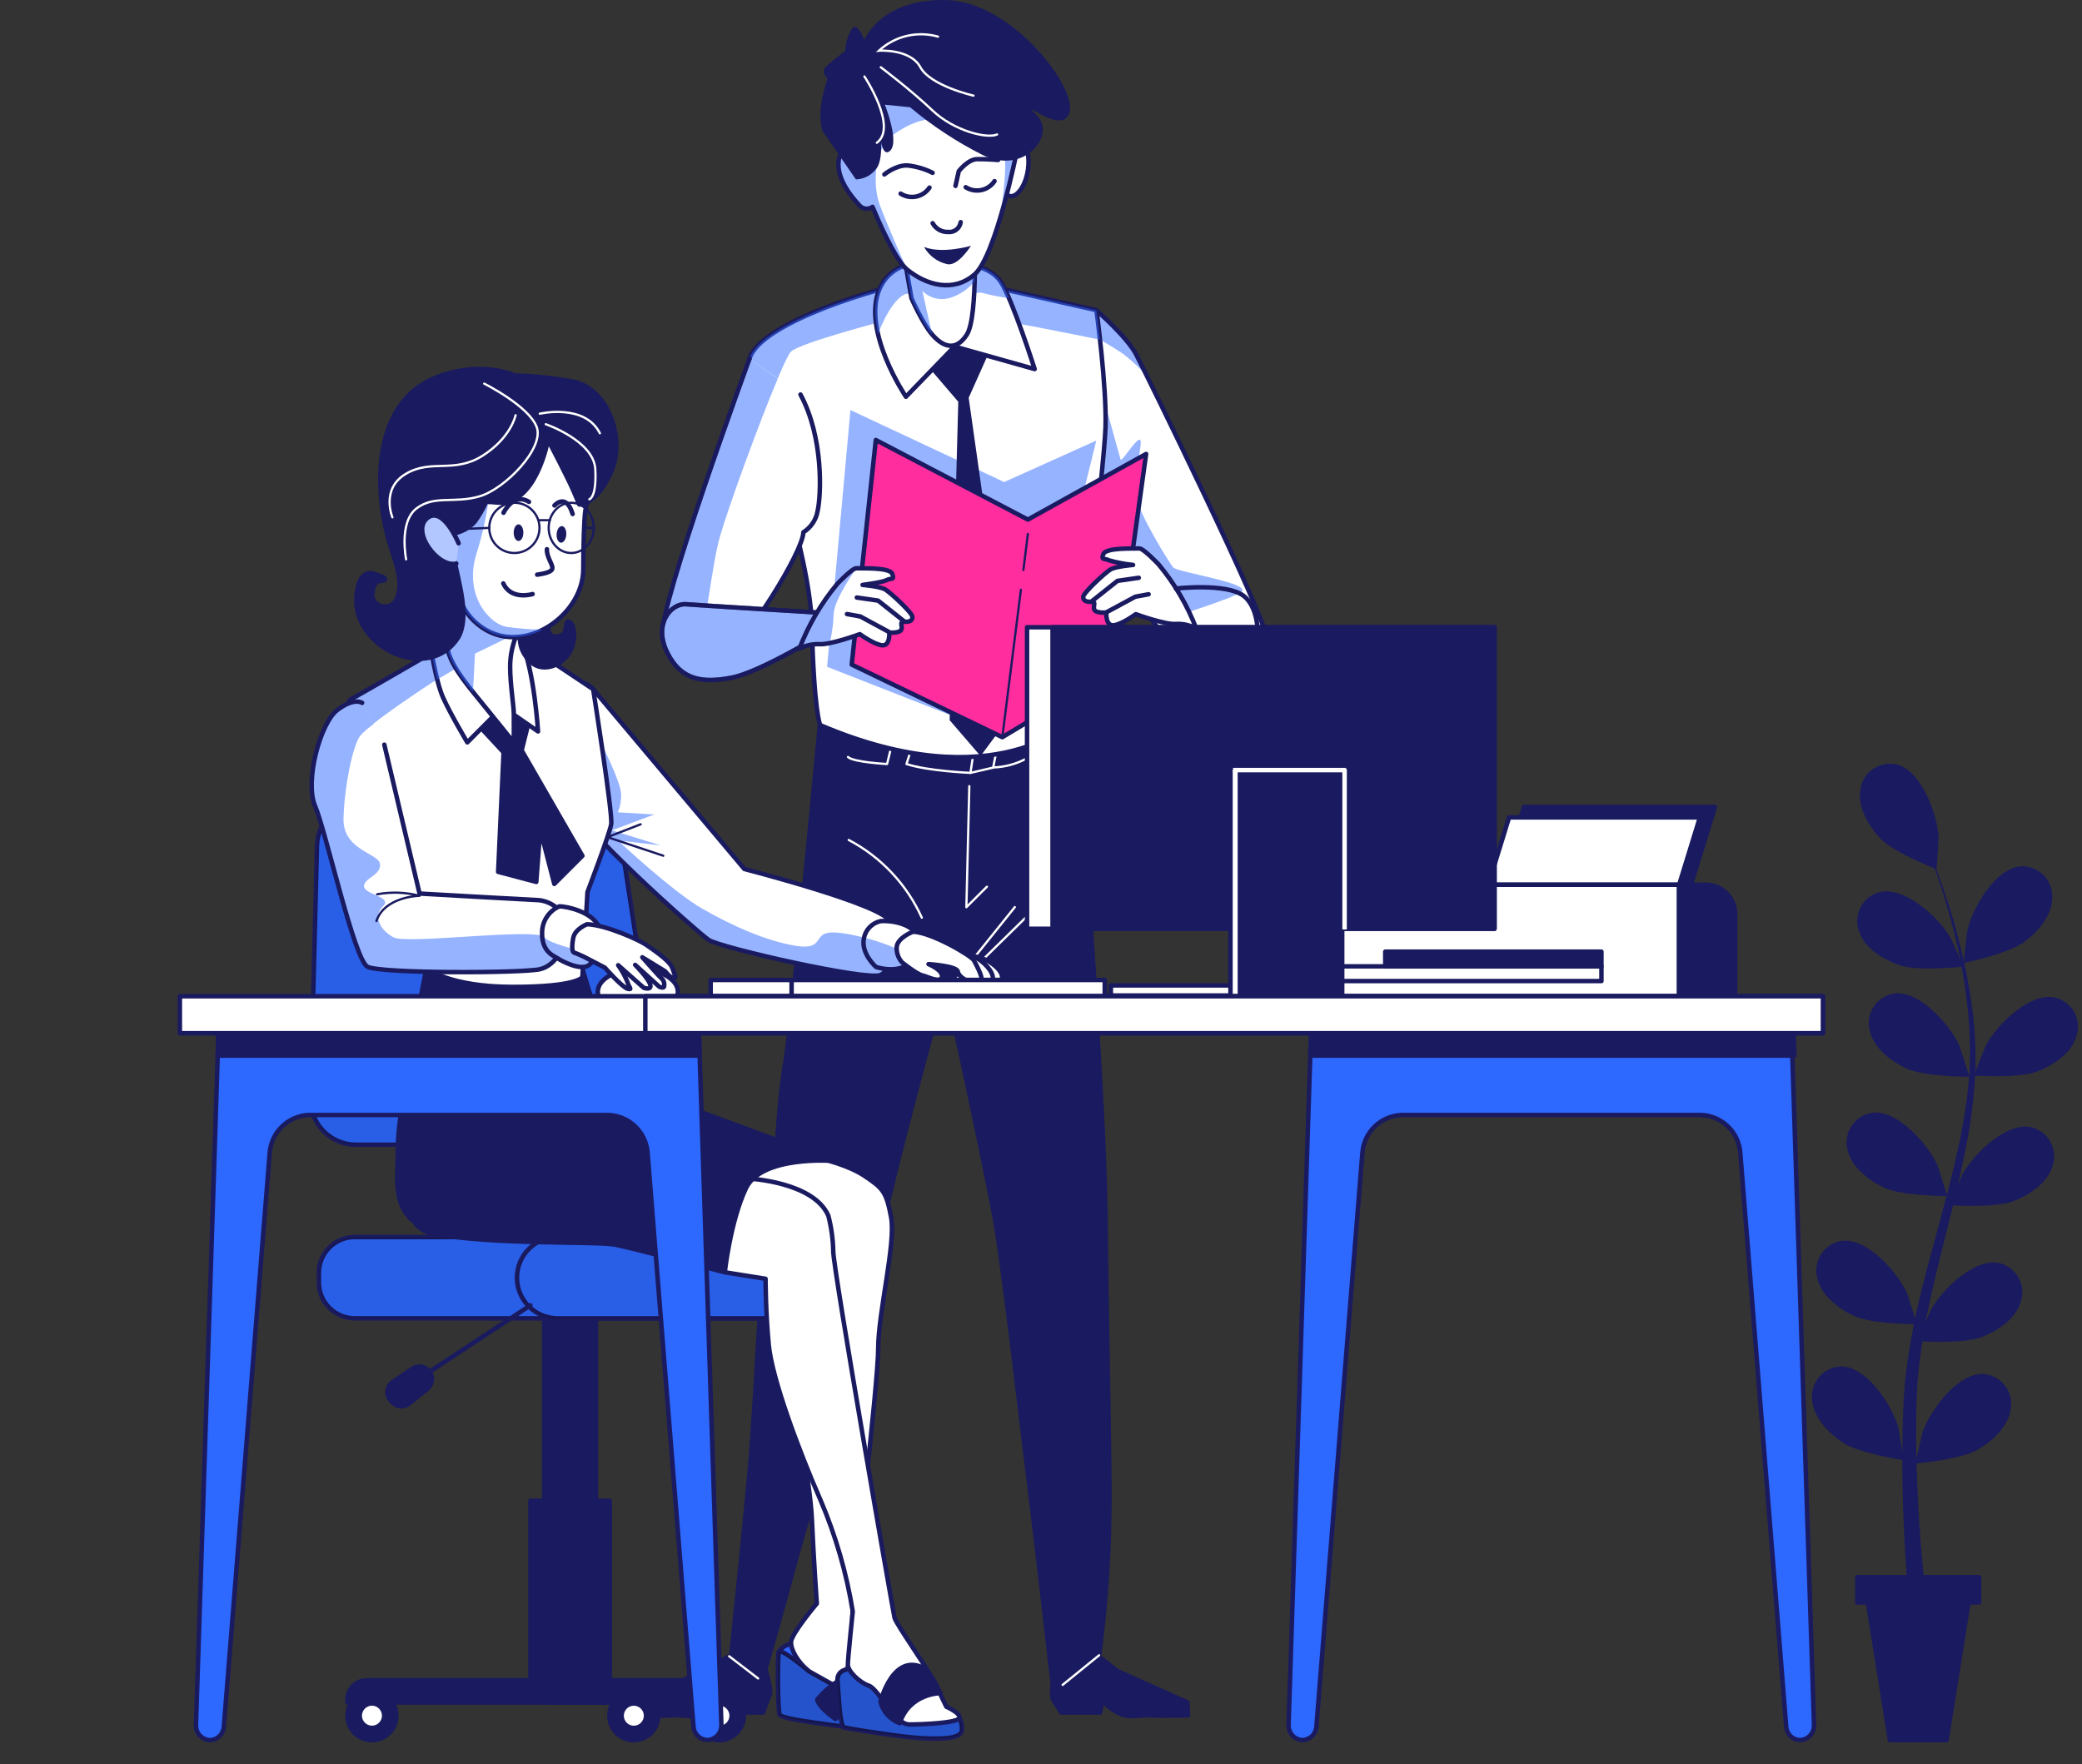 <svg width="465" height="394" viewBox="0 0 465 394" fill="none" xmlns="http://www.w3.org/2000/svg">
<rect x="0" y="0" width="465" height="394" fill="#333333" stroke="none"/>
<path d="M427.848 326.837C427.75 326.837 429.289 320.124 429.431 319.709C431.112 314.939 437.182 306.697 442.847 306.85C443.789 306.9 444.71 307.148 445.549 307.579C446.389 308.009 447.128 308.612 447.718 309.348C448.308 310.083 448.737 310.935 448.975 311.848C449.214 312.761 449.257 313.713 449.102 314.644C448.589 318.607 444.932 321.914 441.646 323.792C437.782 325.997 427.859 326.837 427.848 326.837Z" fill="#1A1A60"/>
<path d="M428.481 299.525C428.383 299.525 430.915 293.106 431.123 292.724C433.513 288.249 440.751 281.022 446.329 282.037C447.252 282.23 448.123 282.615 448.887 283.168C449.651 283.72 450.29 284.427 450.763 285.242C451.236 286.058 451.531 286.964 451.631 287.901C451.73 288.839 451.631 289.786 451.34 290.683C450.248 294.536 446.111 297.233 442.607 298.597C438.426 300.202 428.492 299.525 428.481 299.525Z" fill="#1A1A60"/>
<path d="M435.599 269.167C435.49 269.167 438.023 262.748 438.23 262.366C440.621 257.902 447.869 250.675 453.447 251.679C454.37 251.873 455.242 252.26 456.005 252.813C456.769 253.367 457.408 254.075 457.879 254.892C458.351 255.708 458.645 256.615 458.743 257.553C458.841 258.491 458.74 259.439 458.447 260.336C457.355 264.178 453.218 266.886 449.714 268.25C445.544 269.844 435.599 269.167 435.599 269.167Z" fill="#1A1A60"/>
<path d="M440.915 240.217C440.805 240.217 443.338 233.798 443.545 233.405C445.936 228.941 453.184 221.714 458.763 222.729C459.685 222.922 460.557 223.307 461.321 223.86C462.085 224.412 462.724 225.119 463.197 225.934C463.669 226.75 463.965 227.656 464.064 228.593C464.164 229.531 464.064 230.478 463.773 231.375C462.681 235.228 458.533 237.925 455.04 239.289C450.859 240.883 440.915 240.217 440.915 240.217Z" fill="#1A1A60"/>
<path d="M438.654 215.055C438.545 215.055 439.298 208.222 439.397 207.796C440.488 202.851 445.597 193.965 451.252 193.474C452.192 193.418 453.134 193.56 454.016 193.892C454.897 194.223 455.7 194.737 456.37 195.399C457.04 196.061 457.564 196.857 457.906 197.734C458.249 198.612 458.403 199.552 458.358 200.493C458.358 204.499 455.083 208.2 452.005 210.438C448.424 213.036 438.654 215.055 438.654 215.055Z" fill="#1A1A60"/>
<path d="M425.097 326.095C425.196 326.095 424.104 319.305 424.006 318.89C422.641 314.011 417.129 305.387 411.463 305.168C410.52 305.158 409.585 305.346 408.719 305.721C407.854 306.096 407.077 306.649 406.439 307.344C405.802 308.039 405.318 308.861 405.019 309.756C404.721 310.65 404.614 311.598 404.706 312.537C404.957 316.532 408.396 320.069 411.55 322.154C415.24 324.61 425.086 326.095 425.097 326.095Z" fill="#1A1A60"/>
<path d="M428.088 295.726C428.197 295.726 426.08 289.176 425.905 288.761C423.809 284.144 417.052 276.459 411.419 277.103C410.486 277.236 409.591 277.564 408.793 278.067C407.995 278.569 407.311 279.233 406.787 280.017C406.263 280.8 405.91 281.686 405.751 282.615C405.591 283.544 405.63 284.497 405.863 285.41C406.714 289.318 410.655 292.298 414.083 293.881C418.122 295.748 428.077 295.726 428.088 295.726Z" fill="#1A1A60"/>
<path d="M434.857 267.104C434.955 267.104 432.848 260.554 432.674 260.15C430.589 255.533 423.831 247.848 418.199 248.492C417.266 248.624 416.371 248.951 415.572 249.451C414.774 249.952 414.09 250.615 413.565 251.398C413.039 252.181 412.685 253.065 412.524 253.994C412.363 254.922 412.4 255.874 412.631 256.788C413.494 260.707 417.424 263.676 420.862 265.27C424.89 267.126 434.846 267.104 434.857 267.104Z" fill="#1A1A60"/>
<path d="M439.801 240.468C439.91 240.468 437.793 233.918 437.618 233.503C435.522 228.897 428.776 221.212 423.132 221.856C422.199 221.988 421.305 222.315 420.507 222.816C419.709 223.316 419.025 223.98 418.501 224.763C417.976 225.546 417.623 226.43 417.464 227.359C417.304 228.288 417.343 229.239 417.576 230.152C418.427 234.071 422.368 237.04 425.807 238.623C429.835 240.49 439.801 240.468 439.801 240.468Z" fill="#1A1A60"/>
<path d="M438.447 215.874C438.556 215.874 435.74 209.575 435.511 209.193C432.923 204.827 425.369 197.939 419.835 199.205C418.922 199.439 418.068 199.863 417.33 200.449C416.591 201.035 415.985 201.771 415.55 202.607C415.115 203.444 414.862 204.363 414.807 205.304C414.751 206.245 414.895 207.187 415.228 208.069C416.505 211.857 420.741 214.389 424.332 215.579C428.546 216.987 438.447 215.874 438.447 215.874Z" fill="#1A1A60"/>
<path d="M432.489 194.107C432.576 194.107 432.98 187.263 432.958 186.826C432.663 181.761 429.137 172.155 423.646 170.725C422.728 170.513 421.775 170.496 420.85 170.677C419.925 170.857 419.049 171.23 418.278 171.772C417.506 172.314 416.858 173.012 416.374 173.82C415.89 174.629 415.582 175.531 415.47 176.467C414.859 180.429 417.457 184.621 420.088 187.383C423.177 190.527 432.478 194.096 432.489 194.107Z" fill="#1A1A60"/>
<path d="M426.952 363.516C426.952 363.516 426.592 360.623 426.156 355.601C425.719 350.58 425.217 343.397 424.988 334.762C424.868 330.396 424.824 325.767 424.911 320.811C424.911 318.323 425.042 315.834 425.14 313.17C425.228 311.882 425.326 310.583 425.413 309.262C425.501 307.941 425.719 306.588 425.861 305.234C426.609 299.723 427.654 294.257 428.994 288.86C430.337 283.347 431.865 277.812 433.36 272.289C434.856 266.765 436.33 261.242 437.487 255.751C438.664 250.389 439.455 244.95 439.855 239.475C440.136 234.35 439.961 229.21 439.332 224.116C438.815 219.499 438.023 214.917 436.963 210.394C436.002 206.213 434.878 202.436 433.852 199.107C432.825 195.777 431.767 192.917 430.893 190.57C429.114 185.876 427.902 183.278 427.902 183.278C427.902 183.278 429.168 185.854 431.046 190.505C431.985 192.83 433.066 195.679 434.201 198.987C435.336 202.294 436.515 206.06 437.563 210.241C438.742 214.732 439.657 219.288 440.303 223.886C441.054 229.032 441.347 234.234 441.176 239.431C440.885 244.981 440.202 250.504 439.135 255.958C438.043 261.525 436.733 267.115 435.347 272.682C433.961 278.249 432.509 283.827 431.297 289.285C430.094 294.624 429.183 300.025 428.568 305.463C428.459 306.784 428.262 308.039 428.219 309.371C428.175 310.703 428.088 312.002 428.022 313.29C428.022 315.779 427.946 318.355 427.968 320.79C427.968 325.691 428.131 330.319 428.35 334.588C428.754 343.135 429.441 350.242 429.954 355.197C430.468 360.153 430.904 362.948 430.904 362.948C430.942 363.207 430.929 363.47 430.865 363.724C430.801 363.978 430.688 364.216 430.532 364.426C430.376 364.636 430.18 364.813 429.955 364.947C429.731 365.081 429.482 365.17 429.223 365.208C428.964 365.246 428.701 365.232 428.447 365.168C428.193 365.104 427.955 364.991 427.745 364.835C427.535 364.679 427.358 364.483 427.224 364.259C427.09 364.034 427.001 363.785 426.963 363.527V363.516H426.952Z" fill="#1A1A60"/>
<path d="M414.813 352.239H442.028V357.872H439.659L434.746 388.612H422.106L417.182 357.872H414.813V352.239Z" fill="#1A1A60" stroke="#1A1A60" stroke-linecap="round" stroke-linejoin="round"/>
<path d="M235.496 372.794C235.496 372.794 234.557 378.329 235.245 379.573C235.933 380.818 237.035 382.455 237.035 382.455H245.703L246.172 379.781C247.367 381.107 248.834 382.161 250.473 382.87C252.776 383.689 255.003 382.87 257.7 383.078C259.981 383.252 265.341 383.078 265.341 383.078L265.188 380.185L249.545 373.177L243.945 368.81C243.945 368.81 239.033 373.242 235.496 372.794Z" fill="#1A1A60" stroke="#1A1A60" stroke-linecap="round" stroke-linejoin="round"/>
<path d="M170.937 372.794C170.937 372.794 172.422 377.303 171.876 378.536C171.33 379.77 170.435 382.455 170.435 382.455H161.779L161.014 379.781C159.961 381.114 158.601 382.173 157.052 382.87C154.869 383.689 152.511 382.87 149.847 383.077C147.587 383.252 142.206 383.077 142.206 383.077L142.053 380.185L156.932 373.176L162.837 369.902C162.837 369.902 167.444 373.242 170.937 372.794Z" fill="#1A1A60" stroke="#1A1A60" stroke-linecap="round" stroke-linejoin="round"/>
<path d="M240.168 159.972C240.168 159.972 243.749 206.322 244.993 228.482C246.237 250.642 246.816 260.696 246.958 276.295C247.1 291.895 247.788 322.722 247.788 334.304C247.8 346.128 247.03 357.939 245.484 369.662L235.016 375.24C235.016 375.24 231.632 345.504 230.267 334.85C229.034 325.211 224.525 285.989 222.484 273.861C220.442 261.733 211.142 219.564 211.142 219.564C211.142 219.564 198.73 263.807 195.521 281.481C192.311 299.154 180.238 339.009 177.651 348.703C175.064 358.396 170.937 372.773 170.937 372.773C169.482 373.2 167.954 373.319 166.451 373.122C165.776 373.069 165.125 372.851 164.554 372.488C163.983 372.124 163.51 371.626 163.176 371.037C163.176 371.037 166.222 342.022 167.477 327.918C169.038 310.452 169.529 287.266 171.429 277.562C173.328 267.857 173.263 249.267 175.468 236.79C176.723 229.705 183.109 161.926 183.109 161.926C183.109 161.926 218.521 176.259 240.168 159.972Z" fill="#1A1A60" stroke="#1A1A60" stroke-linecap="round" stroke-linejoin="round"/>
<path d="M245.484 369.662L237.33 376.277" stroke="white" stroke-width="0.5" stroke-linecap="round" stroke-linejoin="round"/>
<path d="M162.849 369.88L169.322 374.847" stroke="white" stroke-width="0.5" stroke-linecap="round" stroke-linejoin="round"/>
<path d="M216.49 175.572L215.835 202.6L220.42 198.026" stroke="white" stroke-width="0.5" stroke-linecap="round" stroke-linejoin="round"/>
<path d="M213.631 218.778L226.654 202.578" stroke="white" stroke-width="0.5" stroke-linecap="round" stroke-linejoin="round"/>
<path d="M230.266 203.757L219.405 214.411" stroke="white" stroke-width="0.5" stroke-linecap="round" stroke-linejoin="round"/>
<path d="M205.88 204.947C202.52 197.508 196.777 191.401 189.56 187.59" stroke="white" stroke-width="0.5" stroke-linecap="round" stroke-linejoin="round"/>
<path d="M222.441 168.258L221.818 171.423L216.753 172.602L217.332 168.661" stroke="white" stroke-width="0.5" stroke-linecap="round" stroke-linejoin="round"/>
<path d="M216.752 172.602C216.752 172.602 207.266 172.209 202.452 170.626L203.467 167.472" stroke="white" stroke-width="0.5" stroke-linecap="round" stroke-linejoin="round"/>
<path d="M199.08 166.686L198.119 170.626C198.119 170.626 190.598 170.233 189.386 169.054" stroke="white" stroke-width="0.5" stroke-linecap="round" stroke-linejoin="round"/>
<path d="M221.818 171.391C224.4 171.314 226.929 170.642 229.208 169.426L232.647 167.45L231.315 164.688" stroke="white" stroke-width="0.5" stroke-linecap="round" stroke-linejoin="round"/>
<path d="M244.841 69.269C244.841 69.269 251.696 75.219 253.748 79.148C255.801 83.078 282.742 138.009 282.633 141.764C282.523 145.519 278.539 152.68 271.509 152.68C264.479 152.68 237.833 109.867 237.833 109.867L244.841 69.269Z" fill="white"/>
<g style="mix-blend-mode:multiply" opacity="0.5">
<path d="M245.68 75.862L246.138 76.114C246.946 76.583 248.758 77.642 250.745 78.963C252.99 80.685 255.036 82.651 256.847 84.825C256.847 84.825 254.38 78.275 250.767 75.142C248.757 73.416 246.888 71.532 245.178 69.509L245.68 75.862Z" fill="#2D68FF"/>
</g>
<path d="M244.841 69.269C244.841 69.269 251.696 75.219 253.748 79.148C255.801 83.078 282.742 138.009 282.633 141.764C282.523 145.519 278.539 152.68 271.509 152.68C264.479 152.68 237.833 109.867 237.833 109.867L244.841 69.269Z" stroke="#1A1A60" stroke-linecap="round" stroke-linejoin="round"/>
<path opacity="0.5" d="M262.012 126.71C261.105 125.619 254.37 114.779 253.682 110.729C252.995 106.679 254.774 101.494 254.774 98.787C254.774 96.079 250.495 103.513 250.266 102.618C250.036 101.723 247.34 92.029 247.34 92.029L239.077 102.717L237.843 109.888C237.843 109.888 248.279 126.645 257.82 139.188C264.61 137.004 274.86 133.675 277.065 132.343C280.482 130.324 262.918 127.846 262.012 126.71Z" fill="#2D68FF"/>
<path d="M211.929 61.846L244.885 69.269C244.885 69.269 247.177 86.157 246.915 95.283C246.653 104.409 239.864 160.845 239.864 160.845C239.864 160.845 222.398 178.661 183.187 161.937C183.187 161.937 181.822 159.306 181.309 139.635C180.818 120.237 166.234 84.213 167.402 80.109C169.803 71.693 198.644 63.604 202.432 63.374C205.627 63.071 208.8 62.56 211.929 61.846Z" fill="white" stroke="#1A1A60" stroke-linecap="round" stroke-linejoin="round"/>
<g style="mix-blend-mode:multiply" opacity="0.5">
<path d="M214.907 160.747L184.724 148.914L189.942 91.582L224.273 107.651L244.85 98.394L230.135 158.226L214.907 160.747Z" fill="#2D68FF"/>
</g>
<g style="mix-blend-mode:multiply" opacity="0.5">
<path d="M223.838 71.747C225.246 71.747 238.269 74.356 245.67 75.863C245.245 71.998 244.873 69.313 244.873 69.313L211.917 61.89C208.788 62.608 205.616 63.122 202.42 63.429C198.632 63.658 169.792 71.747 167.39 80.164C167.008 81.528 168.34 86.375 170.316 92.957C173.198 85.523 175.774 79.4 176.658 78.537C178.645 76.55 198.49 71.398 198.49 71.398L223.838 71.747Z" fill="#2D68FF"/>
</g>
<path d="M220.88 78.701L216.35 88.831L226.284 159.022L219.003 168.847L212.093 160.834L214.025 89.726L204.877 79.05L210.728 67.981L220.88 78.701Z" fill="#1A1A60"/>
<path d="M255.974 101.385L229.568 116.034L195.608 98.263L190.226 148.423L223.859 164.633L249.326 149.307L255.974 101.385Z" fill="#FF2D9E" stroke="#1A1A60" stroke-linecap="round" stroke-linejoin="round"/>
<path d="M228.564 127.3L229.568 119.244" stroke="#1A1A60" stroke-width="0.5" stroke-linecap="round" stroke-linejoin="round"/>
<path d="M223.86 164.634L228.008 131.721" stroke="#1A1A60" stroke-width="0.5" stroke-linecap="round" stroke-linejoin="round"/>
<path d="M214.995 59.03C214.995 59.03 220.945 59.03 223.532 62.959C226.119 66.889 231.086 82.423 231.086 82.423L213.183 77.391L202.333 88.602C202.333 88.602 192.388 73.865 196.438 64.51C200.488 55.154 214.995 59.03 214.995 59.03Z" fill="white" stroke="#1A1A60" stroke-linecap="round" stroke-linejoin="round"/>
<g style="mix-blend-mode:multiply" opacity="0.5">
<path d="M225.344 66.595C224.832 65.34 224.226 64.124 223.532 62.96C220.945 58.975 214.995 59.03 214.995 59.03C214.995 59.03 200.51 55.154 196.438 64.488C195.128 67.512 195.346 71.103 196.1 74.575C196.809 72.719 198.414 68.996 200.466 66.933C203.239 64.16 203.566 66.573 203.566 66.573L219.089 65.339C221.145 65.891 223.234 66.31 225.344 66.595Z" fill="#2D68FF"/>
</g>
<path d="M217.55 49.991C217.55 49.991 218.554 70.645 215.945 74.716C213.336 78.788 210.367 77.227 208.194 74.716C206.022 72.206 203.566 66.595 203.566 66.595L200.913 51.312C200.913 51.312 216.371 54.161 217.55 49.991Z" fill="white" stroke="#1A1A60" stroke-linecap="round" stroke-linejoin="round"/>
<g style="mix-blend-mode:multiply" opacity="0.5">
<path d="M211.95 66.595C214.198 65.951 216.195 64.632 217.67 62.818C217.67 61.65 217.67 60.493 217.67 59.368C215.127 56.454 209.286 50.952 202.78 52.72C202.224 52.873 201.689 53.048 201.198 53.223L203.555 66.595C203.555 66.595 206.022 72.249 208.184 74.717L206.001 64.968C206.762 65.738 207.713 66.293 208.757 66.579C209.802 66.864 210.903 66.87 211.95 66.595Z" fill="#2D68FF"/>
</g>
<path d="M226.654 31.204C226.654 31.204 229.645 30.986 229.71 35.975C229.776 40.964 226.839 45.155 224.82 43.42C222.8 41.684 226.097 28.934 226.654 31.204Z" fill="white" stroke="#1A1A60" stroke-linecap="round" stroke-linejoin="round"/>
<path d="M206.121 5.377C192.509 8.586 188.863 17.385 188.972 25.353C188.972 28.399 190.38 33.672 192.247 39.228L192.006 38.726C192.006 38.726 187.913 31.587 187.312 35.877C186.712 40.167 190.762 44.61 192.105 46.04C192.477 46.383 192.958 46.586 193.464 46.614C193.969 46.642 194.469 46.493 194.877 46.193C197.585 52.742 200.608 58.604 202.584 60.198C206.863 63.658 212.878 65.438 217.66 61.29C222.441 57.141 227.168 33.486 227.168 33.486C228.303 9.558 219.734 2.189 206.121 5.377Z" fill="white"/>
<g style="mix-blend-mode:multiply" opacity="0.5">
<path d="M198.873 30.572C198.873 30.572 203.621 26.609 208.381 26.609C213.14 26.609 223.052 30.976 224.231 34.534C224.952 36.717 224.1 43.758 223.303 49.107C225.596 41.575 227.211 33.519 227.211 33.519C228.303 9.602 219.723 2.211 206.121 5.421C192.52 8.63 188.863 17.428 188.972 25.397C188.972 28.443 190.38 33.715 192.247 39.272L192.006 38.77C192.006 38.77 187.913 31.63 187.312 35.92C186.712 40.211 190.762 44.654 192.105 46.084C192.477 46.427 192.958 46.63 193.464 46.658C193.969 46.685 194.469 46.536 194.877 46.236C197.585 52.786 200.608 58.648 202.584 60.242C202.584 60.242 198.032 49.992 196.449 45.636C194.866 41.28 195.303 33.705 198.873 30.572Z" fill="#2D68FF"/>
</g>
<path d="M206.121 5.377C192.509 8.586 188.863 17.385 188.972 25.353C188.972 28.399 190.38 33.672 192.247 39.228L192.006 38.726C192.006 38.726 187.913 31.587 187.312 35.877C186.712 40.167 190.762 44.61 192.105 46.04C192.477 46.383 192.958 46.586 193.464 46.614C193.969 46.642 194.469 46.493 194.877 46.193C197.585 52.742 200.608 58.604 202.584 60.198C206.863 63.658 212.878 65.438 217.66 61.29C222.441 57.141 227.168 33.486 227.168 33.486C228.303 9.558 219.734 2.189 206.121 5.377Z" stroke="#1A1A60" stroke-linecap="round" stroke-linejoin="round"/>
<path d="M222.123 40.45C221.442 41.475 220.385 42.192 219.18 42.445C217.975 42.698 216.719 42.468 215.683 41.804" stroke="#1A1A60" stroke-linecap="round" stroke-linejoin="round"/>
<path d="M207.593 41.892C206.912 42.917 205.855 43.633 204.65 43.886C203.445 44.139 202.189 43.909 201.153 43.245" stroke="#1A1A60" stroke-linecap="round" stroke-linejoin="round"/>
<path d="M208.292 38.595C206.533 37.712 204.628 37.154 202.67 36.947C200.072 36.837 197.518 38.955 197.518 38.955" stroke="#1A1A60" stroke-linecap="round" stroke-linejoin="round"/>
<path d="M214.559 49.62C214.467 50.283 214.117 50.884 213.586 51.292C213.056 51.701 212.386 51.884 211.721 51.803C211.026 51.824 210.34 51.653 209.737 51.308C209.134 50.963 208.638 50.459 208.304 49.849" stroke="#1A1A60" stroke-linecap="round" stroke-linejoin="round"/>
<path d="M216.851 54.893C216.851 54.893 210.476 56.792 206.383 55.144C206.918 56.105 207.649 56.943 208.529 57.604C209.409 58.264 210.419 58.731 211.492 58.975C213.915 59.62 216.851 54.893 216.851 54.893Z" fill="#1A1A60"/>
<path d="M222.921 35.724C222.921 35.724 220.53 35.516 218.27 35.538C216.196 35.538 214.133 38.234 214.133 38.234L213.402 41.509" stroke="#1A1A60" stroke-linecap="round" stroke-linejoin="round"/>
<path d="M203.25 23.945C208.2 28.091 213.61 31.655 219.373 34.567C228.761 39.261 235.965 30.2 231.566 25.746C227.167 21.293 237.297 30.637 238.891 25.048C240.485 19.459 225.901 0.279 211.251 0.006C196.602 -0.267 193.054 8.914 193.054 8.914C193.054 8.914 191.329 4.187 190.03 6.796C189.275 8.216 188.842 9.785 188.764 11.392C188.764 11.392 185.795 13.575 184.485 14.874C183.175 16.173 184.856 17.548 184.856 17.548C184.856 17.548 182.236 24.098 183.633 29.152L191.154 40.069C192.062 40.039 192.95 39.801 193.751 39.373C194.552 38.946 195.243 38.339 195.772 37.601C197.737 35.025 196.296 26.991 196.296 26.991C196.296 26.991 196.416 35.636 198.719 33.737C201.023 31.838 197.628 23.389 197.628 23.389L203.25 23.945Z" fill="#1A1A60"/>
<path d="M196.711 15.016C196.711 15.016 203.414 20.059 208.261 24.666C213.107 29.272 220.498 31.041 222.692 30.026" stroke="white" stroke-width="0.5" stroke-miterlimit="10" stroke-linecap="round"/>
<path d="M217.419 21.358C217.419 21.358 207.813 19.175 205.553 15.005C203.293 10.835 196.296 11.326 196.296 11.326C198.044 9.714 200.177 8.579 202.49 8.028C204.803 7.478 207.218 7.531 209.505 8.182" stroke="white" stroke-width="0.5" stroke-miterlimit="10" stroke-linecap="round"/>
<path d="M193.065 17.079C193.065 17.079 200.575 28.399 195.837 31.881" stroke="white" stroke-width="0.5" stroke-miterlimit="10" stroke-linecap="round"/>
<path d="M167.399 80.12C167.399 80.12 147.019 135.683 147.957 141.884C148.896 148.084 159.594 145.617 162.967 144.777C166.34 143.936 179.342 123.304 179.429 118.862C180.269 118.336 180.987 117.638 181.537 116.814C182.087 115.989 182.455 115.058 182.616 114.08C183.413 110.5 183.959 97.706 178.785 88.111" fill="white"/>
<g style="mix-blend-mode:multiply" opacity="0.5">
<path d="M167.4 80.12C167.4 80.12 147.02 135.684 147.958 141.884C148.482 145.279 151.932 146.065 155.491 145.956C157.98 138.937 158.951 126.11 160.818 119.757C162.881 112.65 169.605 94.257 173.699 84.585L167.4 80.12Z" fill="#2D68FF"/>
</g>
<path d="M167.399 80.12C167.399 80.12 147.019 135.683 147.957 141.884C148.896 148.084 159.594 145.617 162.967 144.777C166.34 143.936 179.342 123.304 179.429 118.862C180.269 118.336 180.987 117.638 181.537 116.814C182.087 115.989 182.455 115.058 182.616 114.08C183.413 110.5 183.959 97.706 178.785 88.111" stroke="#1A1A60" stroke-linecap="round" stroke-linejoin="round"/>
<path d="M182.804 136.808C182.804 136.808 156.605 135.214 153.243 134.941C149.881 134.668 145.852 139.308 149.018 145.727C152.184 152.145 157.216 152.516 163.395 151.348C169.573 150.18 183.219 141.851 183.219 141.851L182.804 136.808Z" fill="white"/>
<path opacity="0.5" d="M182.803 136.808C182.803 136.808 156.604 135.214 153.242 134.941C149.88 134.668 145.851 139.308 149.017 145.726C152.183 152.145 157.215 152.516 163.394 151.348C169.572 150.18 183.218 141.851 183.218 141.851L182.803 136.808Z" fill="#2D68FF" stroke="#1A1A60" stroke-linecap="round" stroke-linejoin="round"/>
<path d="M182.804 136.808C182.804 136.808 156.605 135.214 153.243 134.941C149.881 134.668 145.852 139.308 149.018 145.727C152.184 152.145 157.216 152.516 163.395 151.348C169.573 150.18 183.219 141.851 183.219 141.851L182.804 136.808Z" stroke="#1A1A60" stroke-linecap="round" stroke-linejoin="round"/>
<path d="M186.984 130.422C186.984 130.422 190.368 126.83 191.263 126.907C192.158 126.983 198.729 126.623 199.286 128.162C199.843 129.701 198.959 129.024 198.053 129.538C197.147 130.051 192.649 130.629 192.649 130.629C192.649 130.629 196.524 130.946 197.692 131.633C198.86 132.321 203.805 136.884 203.784 137.779C203.762 138.674 203.161 138.871 201.961 138.871C200.76 138.871 201.644 139.733 201.317 140.596C200.989 141.458 198.62 141.272 198.62 141.272C198.62 141.272 198.828 144.263 197.037 144.111C195.247 143.958 192.038 141.622 192.038 141.622C192.038 141.622 185.412 144.045 183.032 143.86C181.469 143.789 179.916 144.14 178.534 144.875C180.536 139.625 183.39 134.741 186.984 130.422Z" fill="white"/>
<g style="mix-blend-mode:multiply" opacity="0.5">
<path d="M186.985 130.421C183.401 134.711 180.546 139.561 178.535 144.776C179.917 144.041 181.47 143.691 183.033 143.761C183.815 143.774 184.596 143.69 185.358 143.51C185.832 141.423 186.114 139.296 186.199 137.157C186.199 133.98 191.264 126.906 191.264 126.906C190.358 126.83 186.985 130.421 186.985 130.421Z" fill="#2D68FF"/>
</g>
<path d="M186.984 130.422C186.984 130.422 190.368 126.83 191.263 126.907C192.158 126.983 198.729 126.623 199.286 128.162C199.843 129.701 198.959 129.024 198.053 129.538C197.147 130.051 192.649 130.629 192.649 130.629C192.649 130.629 196.524 130.946 197.692 131.633C198.86 132.321 203.805 136.884 203.784 137.779C203.762 138.674 203.161 138.871 201.961 138.871C200.76 138.871 201.644 139.733 201.317 140.596C200.989 141.458 198.62 141.272 198.62 141.272C198.62 141.272 198.828 144.263 197.037 144.111C195.247 143.958 192.038 141.622 192.038 141.622C192.038 141.622 185.412 144.045 183.032 143.86C181.469 143.789 179.916 144.14 178.534 144.875C180.536 139.625 183.39 134.741 186.984 130.422Z" stroke="#1A1A60" stroke-linecap="round" stroke-linejoin="round"/>
<path d="M201.96 138.772L196.12 134.133L191.361 133.445" stroke="#1A1A60" stroke-linecap="round" stroke-linejoin="round"/>
<path d="M198.61 141.175L192.136 137.67L189.167 137.135" stroke="#1A1A60" stroke-linecap="round" stroke-linejoin="round"/>
<path d="M258.726 126.001C258.726 126.001 255.342 122.42 254.447 122.486C253.552 122.551 246.98 122.213 246.424 123.741C245.867 125.269 246.751 124.603 247.657 125.127C249.423 125.638 251.231 125.985 253.061 126.165C253.061 126.165 249.185 126.481 248.017 127.18C246.849 127.878 241.904 132.43 241.926 133.315C241.948 134.199 242.548 134.406 243.749 134.406C244.95 134.406 244.066 135.269 244.393 136.131C244.721 136.993 247.089 136.797 247.089 136.797C247.089 136.797 246.882 139.788 248.672 139.646C250.463 139.504 253.672 137.157 253.672 137.157C253.672 137.157 260.298 139.581 262.678 139.34C264.242 139.268 265.797 139.622 267.175 140.367C265.166 135.147 262.312 130.293 258.726 126.001Z" fill="white" stroke="#1A1A60" stroke-linecap="round" stroke-linejoin="round"/>
<path d="M243.748 134.352L249.578 129.723L254.337 129.036" stroke="#1A1A60" stroke-linecap="round" stroke-linejoin="round"/>
<path d="M247.089 136.753L253.562 133.26L256.532 132.714" stroke="#1A1A60" stroke-linecap="round" stroke-linejoin="round"/>
<path d="M262.622 131.437C262.622 131.437 273.855 130.149 277.708 133.042C281.562 135.935 280.918 143.303 280.918 143.303" stroke="#1A1A60" stroke-linecap="round" stroke-linejoin="round"/>
<path d="M173.885 368.974C173.885 368.974 175.085 366.583 178.917 367.063C182.748 367.544 185.15 372.096 182.508 373.526C179.867 374.956 173.885 368.974 173.885 368.974Z" fill="#2D68FF" stroke="#1A1A60" stroke-linecap="round" stroke-linejoin="round"/>
<path d="M179.55 257.803C179.55 257.803 188.567 259.615 192.901 262.497C197.234 265.379 197.944 266.099 199.025 271.874C200.105 277.649 196.143 293.15 196.143 301.086C196.143 309.022 190.368 357.348 190.368 361.332C190.368 365.317 194.341 373.591 193.981 376.473C193.828 378.545 194.073 380.628 194.702 382.608C194.702 382.608 197.223 384.409 193.981 384.791C190.739 385.173 190.368 385.512 187.486 384.071C184.604 382.63 183.12 375.414 180.631 373.253C178.142 371.091 176.668 368.57 176.668 366.758C176.668 364.946 182.432 358.112 182.432 358.112C182.432 358.112 181.711 348.014 181.34 339.358C180.969 330.701 176.974 311.587 176.974 303.334C176.974 295.082 182.432 275.564 182.432 275.564C182.432 275.564 168.426 277.277 162.968 273.675C157.51 270.073 163.689 254.201 179.55 257.803Z" fill="white" stroke="#1A1A60" stroke-linecap="round" stroke-linejoin="round"/>
<path d="M180.631 373.209C180.631 373.209 174.081 367.587 173.884 369.017C173.688 370.447 173.644 381.724 174.124 382.914C174.605 384.104 187.541 385.315 194.254 386.516C200.967 387.717 198.326 383.394 196.885 382.433C195.444 381.473 180.631 373.209 180.631 373.209Z" fill="#2D68FF" stroke="#1A1A60" stroke-linecap="round" stroke-linejoin="round"/>
<path opacity="0.2" d="M180.631 373.209C180.631 373.209 174.081 367.587 173.884 369.017C173.688 370.447 173.644 381.724 174.124 382.914C174.605 384.104 187.541 385.315 194.254 386.516C200.967 387.717 198.326 383.394 196.885 382.433C195.444 381.473 180.631 373.209 180.631 373.209Z" fill="black"/>
<path d="M182.508 379.562C183.819 377.991 185.353 376.619 187.06 375.491C189.088 374.05 191.364 372.996 193.773 372.379L196.884 378.361C194.739 378.868 192.654 379.6 190.662 380.545C189.151 381.46 187.78 382.589 186.59 383.896C186.59 383.896 182.988 381.484 182.508 379.562Z" fill="#1A1A60" stroke="#1A1A60" stroke-linecap="round" stroke-linejoin="round"/>
<path d="M188.982 372.86C188.679 372.898 188.387 372.997 188.124 373.152C187.861 373.307 187.633 373.514 187.453 373.76C187.273 374.007 187.145 374.287 187.078 374.585C187.01 374.882 187.004 375.191 187.06 375.49C187.301 377.892 187.541 385.555 188.501 385.795C189.462 386.035 201.437 387.979 205.749 388.186C210.061 388.393 214.853 388.426 214.853 386.276C214.853 384.125 214.133 383.165 213.183 383.165C212.233 383.165 210.061 382.444 207.19 380.774C204.319 379.104 197.365 372.63 195.182 372.39C192.999 372.15 190.182 370.698 188.982 372.86Z" fill="#2D68FF" stroke="#1A1A60" stroke-linecap="round" stroke-linejoin="round"/>
<path opacity="0.2" d="M188.982 372.86C188.679 372.898 188.387 372.997 188.124 373.152C187.861 373.307 187.633 373.514 187.453 373.76C187.273 374.007 187.145 374.287 187.078 374.585C187.01 374.882 187.004 375.191 187.06 375.49C187.301 377.892 187.541 385.555 188.501 385.795C189.462 386.035 201.437 387.979 205.749 388.186C210.061 388.393 214.853 388.426 214.853 386.276C214.853 384.125 214.133 383.165 213.183 383.165C212.233 383.165 210.061 382.444 207.19 380.774C204.319 379.104 197.365 372.63 195.182 372.39C192.999 372.15 190.182 370.698 188.982 372.86Z" fill="black"/>
<path d="M88.53 383.165C88.53 382.085 88.21 381.03 87.61 380.133C87.011 379.235 86.158 378.535 85.161 378.122C84.163 377.709 83.066 377.601 82.007 377.812C80.948 378.022 79.976 378.542 79.213 379.305C78.449 380.069 77.93 381.041 77.719 382.1C77.508 383.159 77.616 384.256 78.029 385.254C78.443 386.251 79.142 387.103 80.04 387.703C80.937 388.303 81.993 388.623 83.072 388.623C84.52 388.623 85.908 388.048 86.932 387.024C87.955 386.001 88.53 384.612 88.53 383.165Z" fill="#1A1A60" stroke="#1A1A60" stroke-linecap="round" stroke-linejoin="round"/>
<path d="M83.073 385.883C84.58 385.883 85.802 384.661 85.802 383.154C85.802 381.646 84.58 380.425 83.073 380.425C81.566 380.425 80.344 381.646 80.344 383.154C80.344 384.661 81.566 385.883 83.073 385.883Z" fill="white" stroke="#1A1A60" stroke-linecap="round" stroke-linejoin="round"/>
<path d="M147.019 383.165C147.019 382.085 146.699 381.03 146.099 380.133C145.499 379.235 144.647 378.535 143.649 378.122C142.652 377.709 141.555 377.601 140.496 377.812C139.437 378.022 138.465 378.542 137.701 379.305C136.938 380.069 136.418 381.041 136.207 382.1C135.997 383.159 136.105 384.256 136.518 385.254C136.931 386.251 137.631 387.103 138.528 387.703C139.426 388.303 140.481 388.623 141.561 388.623C143.008 388.623 144.397 388.048 145.42 387.024C146.444 386.001 147.019 384.612 147.019 383.165Z" fill="#1A1A60" stroke="#1A1A60" stroke-linecap="round" stroke-linejoin="round"/>
<path d="M144.29 383.165C144.29 382.625 144.13 382.097 143.83 381.649C143.53 381.2 143.104 380.85 142.605 380.644C142.107 380.437 141.558 380.383 141.029 380.488C140.499 380.594 140.013 380.853 139.631 381.235C139.25 381.617 138.99 382.103 138.884 382.632C138.779 383.162 138.833 383.711 139.04 384.209C139.246 384.708 139.596 385.134 140.045 385.434C140.494 385.734 141.021 385.894 141.561 385.894C142.285 385.894 142.979 385.606 143.491 385.095C144.003 384.583 144.29 383.889 144.29 383.165Z" fill="white" stroke="#1A1A60" stroke-linecap="round" stroke-linejoin="round"/>
<path d="M166.135 383.165C166.135 382.085 165.815 381.03 165.215 380.133C164.615 379.235 163.763 378.535 162.766 378.122C161.768 377.709 160.671 377.601 159.612 377.812C158.553 378.022 157.581 378.542 156.817 379.305C156.054 380.069 155.534 381.041 155.324 382.1C155.113 383.159 155.221 384.256 155.634 385.254C156.047 386.251 156.747 387.103 157.644 387.703C158.542 388.303 159.597 388.623 160.677 388.623C162.124 388.623 163.513 388.048 164.536 387.024C165.56 386.001 166.135 384.612 166.135 383.165Z" fill="#1A1A60" stroke="#1A1A60" stroke-linecap="round" stroke-linejoin="round"/>
<path d="M163.405 383.165C163.407 382.622 163.248 382.091 162.948 381.638C162.647 381.186 162.219 380.833 161.718 380.624C161.217 380.416 160.665 380.361 160.133 380.466C159.6 380.571 159.111 380.832 158.727 381.216C158.343 381.6 158.082 382.089 157.977 382.622C157.872 383.154 157.927 383.706 158.135 384.207C158.344 384.708 158.697 385.136 159.149 385.436C159.602 385.737 160.133 385.896 160.676 385.894C161.399 385.894 162.094 385.606 162.605 385.094C163.117 384.583 163.405 383.888 163.405 383.165Z" fill="white" stroke="#1A1A60" stroke-linecap="round" stroke-linejoin="round"/>
<path d="M133.091 289.46H121.542V376.91H133.091V289.46Z" fill="#1A1A60" stroke="#1A1A60" stroke-linecap="round" stroke-linejoin="round"/>
<path d="M136.18 335.155H118.474V376.91H136.18V335.155Z" fill="#1A1A60" stroke="#1A1A60" stroke-linecap="round" stroke-linejoin="round"/>
<path d="M81.948 375.261H163.524C164.682 375.261 165.793 375.722 166.612 376.54C167.431 377.359 167.891 378.47 167.891 379.628V380.207H77.581V379.628C77.581 378.47 78.041 377.359 78.86 376.54C79.679 375.722 80.79 375.261 81.948 375.261Z" fill="#1A1A60" stroke="#1A1A60" stroke-linecap="round" stroke-linejoin="round"/>
<path d="M115.527 255.641H100.681V279.57H115.527V255.641Z" fill="#1A1A60" stroke="#1A1A60" stroke-linecap="round" stroke-linejoin="round"/>
<path d="M175.413 276.262H79.219C74.8 276.262 71.218 279.845 71.218 284.264V286.414C71.218 290.833 74.8 294.416 79.219 294.416H175.413C179.832 294.416 183.415 290.833 183.415 286.414V284.264C183.415 279.845 179.832 276.262 175.413 276.262Z" fill="#2D68FF" stroke="#1A1A60" stroke-linecap="round" stroke-linejoin="round"/>
<path opacity="0.1" d="M175.413 276.262H79.219C74.8 276.262 71.218 279.845 71.218 284.264V286.414C71.218 290.833 74.8 294.416 79.219 294.416H175.413C179.832 294.416 183.415 290.833 183.415 286.414V284.264C183.415 279.845 179.832 276.262 175.413 276.262Z" fill="black"/>
<path d="M183.414 285.333C183.414 282.928 182.459 280.62 180.758 278.919C179.056 277.218 176.749 276.262 174.343 276.262H124.849C123.631 276.22 122.416 276.423 121.278 276.86C120.14 277.298 119.101 277.959 118.224 278.806C117.347 279.653 116.65 280.668 116.174 281.791C115.697 282.913 115.452 284.12 115.452 285.339C115.452 286.558 115.697 287.765 116.174 288.887C116.65 290.009 117.347 291.024 118.224 291.871C119.101 292.718 120.14 293.38 121.278 293.817C122.416 294.254 123.631 294.458 124.849 294.416H174.343C176.75 294.413 179.057 293.455 180.758 291.752C182.459 290.049 183.414 287.74 183.414 285.333Z" fill="#2D68FF" stroke="#1A1A60" stroke-miterlimit="10"/>
<path opacity="0.1" d="M183.414 285.617C183.414 284.426 183.18 283.246 182.724 282.146C182.268 281.045 181.6 280.045 180.758 279.203C179.915 278.361 178.915 277.692 177.815 277.237C176.714 276.781 175.534 276.546 174.343 276.546H124.849C123.631 276.504 122.416 276.707 121.278 277.144C120.14 277.581 119.101 278.243 118.224 279.09C117.347 279.937 116.65 280.952 116.174 282.075C115.697 283.197 115.452 284.404 115.452 285.623C115.452 286.842 115.697 288.049 116.174 289.171C116.65 290.293 117.347 291.308 118.224 292.155C119.101 293.002 120.14 293.664 121.278 294.101C122.416 294.538 123.631 294.742 124.849 294.7H174.343C175.535 294.7 176.716 294.465 177.817 294.008C178.918 293.552 179.919 292.882 180.761 292.039C181.604 291.195 182.272 290.194 182.727 289.092C183.182 287.99 183.416 286.81 183.414 285.617Z" fill="black"/>
<path d="M137.348 255.653H79.492C78.139 255.653 76.8 255.383 75.554 254.857C74.307 254.332 73.179 253.562 72.235 252.594C71.29 251.625 70.55 250.477 70.056 249.218C69.563 247.958 69.327 246.613 69.362 245.261L70.792 188.856C70.855 186.213 71.95 183.698 73.843 181.852C75.737 180.006 78.277 178.974 80.922 178.977H128.659C131.081 178.973 133.424 179.838 135.263 181.414C137.102 182.99 138.314 185.174 138.68 187.568L147.358 244.016C147.575 245.457 147.478 246.928 147.075 248.328C146.671 249.728 145.97 251.024 145.02 252.129C144.07 253.233 142.893 254.12 141.569 254.728C140.245 255.336 138.805 255.652 137.348 255.653Z" fill="#2D68FF" stroke="#1A1A60" stroke-linecap="round" stroke-linejoin="round"/>
<path opacity="0.1" d="M137.348 255.653H79.492C78.139 255.653 76.8 255.383 75.554 254.857C74.307 254.332 73.179 253.562 72.235 252.594C71.29 251.625 70.55 250.477 70.056 249.218C69.563 247.958 69.327 246.613 69.362 245.261L70.792 188.856C70.855 186.213 71.95 183.698 73.843 181.852C75.737 180.006 78.277 178.974 80.922 178.977H128.659C131.081 178.973 133.424 179.838 135.263 181.414C137.102 182.99 138.314 185.174 138.68 187.568L147.358 244.016C147.575 245.457 147.478 246.928 147.075 248.328C146.671 249.728 145.97 251.024 145.02 252.129C144.07 253.233 142.893 254.12 141.569 254.728C140.245 255.336 138.805 255.652 137.348 255.653Z" fill="black"/>
<path d="M118.451 291.523L93.082 308.225" stroke="#1A1A60" stroke-linecap="round" stroke-linejoin="round"/>
<path d="M92.122 305.66L87.755 308.596C87.413 308.829 87.127 309.135 86.918 309.492C86.708 309.848 86.579 310.247 86.542 310.659C86.504 311.071 86.558 311.487 86.7 311.875C86.842 312.264 87.068 312.617 87.362 312.908L87.733 313.257C88.224 313.74 88.876 314.023 89.563 314.054C90.251 314.084 90.925 313.859 91.456 313.421L95.451 310.146C95.748 309.901 95.99 309.597 96.164 309.253C96.338 308.909 96.438 308.534 96.46 308.149C96.481 307.765 96.423 307.38 96.289 307.02C96.155 306.659 95.948 306.329 95.68 306.052C95.228 305.579 94.624 305.28 93.973 305.208C93.322 305.136 92.666 305.296 92.122 305.66Z" fill="#1A1A60" stroke="#1A1A60" stroke-linecap="round" stroke-linejoin="round"/>
<path d="M122.413 375.261H147.444C148.602 375.261 149.713 375.722 150.532 376.54C151.35 377.359 151.81 378.47 151.81 379.628V380.207H122.413V375.261Z" fill="#1A1A60" stroke="#1A1A60" stroke-linecap="round" stroke-linejoin="round"/>
<path d="M142.456 226.582C147.394 226.582 151.396 224.305 151.396 221.495C151.396 218.686 147.394 216.408 142.456 216.408C137.518 216.408 133.516 218.686 133.516 221.495C133.516 224.305 137.518 226.582 142.456 226.582Z" fill="white" stroke="#1A1A60" stroke-linecap="round" stroke-linejoin="round"/>
<path d="M167.335 263.217C167.335 263.217 181.755 263.938 185.008 271.514C185.678 274.108 186.044 276.771 186.1 279.45C186.1 283.412 199.439 359.869 199.799 361.321C200.16 362.773 208.096 373.94 209.177 376.462C210.257 378.984 211.36 381.156 211.36 381.156C211.36 381.156 214.635 382.597 214.253 383.678C213.87 384.758 206.316 385.119 203.074 385.119C199.832 385.119 196.219 377.193 194.058 376.462C191.896 375.731 189.364 373.187 189.364 371.779C189.364 370.371 190.455 359.88 190.455 359.88C189.072 351.323 186.653 342.965 183.251 334.991C178.426 323.999 172.422 307.941 171.701 300.376C170.981 292.811 170.981 285.585 170.981 285.585L161.877 284.133C161.877 284.133 160.785 265.379 167.335 263.217Z" fill="white" stroke="#1A1A60" stroke-linecap="round" stroke-linejoin="round"/>
<path d="M196.645 380.043C196.645 380.043 199.526 368.308 206.949 372.86L210.061 378.122C210.061 378.122 203.118 378.122 200.956 384.835C199.901 384.45 198.956 383.811 198.204 382.976C197.452 382.14 196.917 381.133 196.645 380.043Z" fill="#1A1A60" stroke="#1A1A60" stroke-linecap="round" stroke-linejoin="round"/>
<path d="M137.49 241.32L137.14 241.374C133.865 228.035 129.444 214.4 129.444 214.4C129.444 214.4 107.754 220.131 95.244 216.245C95.244 216.245 88.88 247.586 88.88 255.773C88.88 262.323 87.526 268.981 92.482 272.824C92.961 273.53 93.577 274.132 94.294 274.595C95.01 275.058 95.812 275.373 96.652 275.52C110.177 278.064 133.483 277.18 137.369 277.955C141.256 278.73 161.876 284.133 161.876 284.133C161.876 284.133 163.11 272.758 166.603 265.379C170.096 258 186.045 259.255 186.045 259.255L137.49 241.32Z" fill="#1A1A60" stroke="#1A1A60" stroke-linecap="round" stroke-linejoin="round"/>
<path d="M132.478 153.924C132.478 153.924 129.487 150.169 126.256 154.306C123.025 158.444 125.59 172.809 127.184 178.551C128.778 184.293 155.697 208.112 158.23 209.881C160.762 211.649 193.762 219.105 196.644 217.74C199.526 216.376 200.355 209.466 198.718 205.733C197.08 201.999 166.242 194.074 166.242 194.074L132.478 153.924Z" fill="white"/>
<g style="mix-blend-mode:multiply" opacity="0.5">
<path d="M158.231 209.903C160.763 211.66 193.763 219.127 196.645 217.762C198.304 216.976 199.276 214.335 199.494 211.529C194.396 209.477 188.349 208.09 185.543 208.254C181.471 208.483 184.201 212.282 177.673 211.213C171.145 210.143 163.7 206.846 156.932 202.982C150.164 199.117 138.014 187.699 138.014 187.699L147.544 188.791L136.682 185.439L146.125 181.892L138.014 181.411C138.534 180.126 138.775 178.746 138.724 177.361C138.724 174.556 133.375 164.142 133.375 164.142L127.698 179.741C131.661 186.858 155.84 208.232 158.231 209.903Z" fill="#2D68FF"/>
</g>
<path d="M132.478 153.924C132.478 153.924 129.487 150.169 126.256 154.306C123.025 158.444 125.59 172.809 127.184 178.551C128.778 184.293 155.697 208.112 158.23 209.881C160.762 211.649 193.762 219.105 196.644 217.74C199.526 216.376 200.355 209.466 198.718 205.733C197.08 201.999 166.242 194.074 166.242 194.074L132.478 153.924Z" stroke="#1A1A60" stroke-linecap="round" stroke-linejoin="round"/>
<path d="M143.079 184.086L135.667 186.957L148.133 191.105" stroke="#1A1A60" stroke-width="0.5" stroke-linecap="round" stroke-linejoin="round"/>
<path d="M196.72 205.7C195.768 205.895 194.896 206.374 194.22 207.073C193.544 207.773 193.095 208.66 192.933 209.619C192.289 213.036 195.651 215.95 195.651 215.95C195.651 215.95 202.735 218.385 204.853 212.676C206.971 206.966 200.148 205.482 196.72 205.7Z" fill="white"/>
<g style="mix-blend-mode:multiply" opacity="0.5">
<path d="M195.652 215.951C195.652 215.951 201.699 218.014 204.286 213.855C200.733 211.877 196.934 210.375 192.988 209.39C192.965 209.465 192.947 209.542 192.934 209.619C192.289 213.036 195.652 215.951 195.652 215.951Z" fill="#2D68FF"/>
</g>
<path d="M196.72 205.7C195.768 205.895 194.896 206.374 194.22 207.073C193.544 207.773 193.095 208.66 192.933 209.619C192.289 213.036 195.651 215.95 195.651 215.95C195.651 215.95 202.735 218.385 204.853 212.676C206.971 206.966 200.148 205.482 196.72 205.7Z" stroke="#1A1A60" stroke-linecap="round" stroke-linejoin="round"/>
<path d="M217.648 213.592C219.626 213.91 221.449 214.86 222.844 216.3C224.907 218.625 223.226 219.575 221.905 219.236C220.584 218.898 216.239 212.479 217.648 213.592Z" fill="white" stroke="#1A1A60" stroke-linecap="round" stroke-linejoin="round"/>
<path d="M216.271 213.167C218.188 213.755 219.862 214.95 221.041 216.572C222.766 219.149 220.965 219.847 219.709 219.345C218.454 218.843 215.026 211.868 216.271 213.167Z" fill="white" stroke="#1A1A60" stroke-linecap="round" stroke-linejoin="round"/>
<path d="M203.914 208.08C203.914 208.08 200.64 209.28 200.279 211.354C200.22 212.002 200.296 212.655 200.503 213.271C200.71 213.888 201.042 214.454 201.48 214.935C201.48 214.935 204.755 217.555 205.999 217.828C207.244 218.101 210.038 219.694 210.366 218.177C210.693 216.66 207.375 215.317 207.375 215.317C207.375 215.317 213.717 215.699 213.925 216.976C214.132 218.254 216.424 219.574 218.455 219.607C220.485 219.64 218.029 215.535 217.538 214.509C217.047 213.483 207.975 208.156 203.914 208.08Z" fill="white" stroke="#1A1A60" stroke-linecap="round" stroke-linejoin="round"/>
<path d="M99.96 143.74C99.96 143.74 80.005 155.344 78.444 156.108C76.883 156.872 75.333 168.88 75.333 170.015C75.333 171.15 95.288 216.245 95.288 216.245C95.288 216.245 100.2 220.404 114.577 220.404C128.953 220.404 130.067 218.221 130.067 218.221L131.213 199.194C131.213 199.194 136.125 186.335 136.507 184.064C136.889 181.794 132.479 153.925 132.479 153.925L112.066 140.312C112.066 140.312 103.748 135.422 99.96 143.74Z" fill="white"/>
<g style="mix-blend-mode:multiply" opacity="0.5">
<path d="M80.475 164.36C82.036 161.86 96.401 152.494 96.401 152.494L101.707 149.372L108.507 139.056C105.778 138.554 102.132 138.969 99.96 143.739C99.96 143.739 79.962 155.343 78.444 156.097C76.927 156.85 75.333 168.868 75.333 170.004C75.333 170.255 76.272 172.569 77.735 176.051C78.302 170.888 79.383 166.107 80.475 164.36Z" fill="#2D68FF"/>
</g>
<path d="M99.96 143.74C99.96 143.74 80.005 155.344 78.444 156.108C76.883 156.872 75.333 168.88 75.333 170.015C75.333 171.15 95.288 216.245 95.288 216.245C95.288 216.245 100.2 220.404 114.577 220.404C128.953 220.404 130.067 218.221 130.067 218.221L131.213 199.194C131.213 199.194 136.125 186.335 136.507 184.064C136.889 181.794 132.479 153.925 132.479 153.925L112.066 140.312C112.066 140.312 103.748 135.422 99.96 143.74Z" stroke="#1A1A60" stroke-linecap="round" stroke-linejoin="round"/>
<path d="M106.651 161.74L112.469 168.017L111.258 194.707L119.772 196.956L120.667 185.298L123.8 197.404L130.077 191.127L116.508 167.57L118.299 160.398L110.679 151.883L105.756 163.542" fill="#1A1A60"/>
<path d="M106.651 161.74L112.469 168.017L111.258 194.707L119.772 196.956L120.667 185.298L123.8 197.404L130.077 191.127L116.508 167.57L118.299 160.398L110.679 151.883L105.756 163.542" stroke="#1A1A60" stroke-linecap="round" stroke-linejoin="round"/>
<path d="M96.062 143.805C96.062 143.805 97.307 152.113 98.966 155.813C100.625 159.514 104.37 165.791 104.37 165.791L112.262 157.887L120.165 163.345C120.165 163.345 119.336 149.635 116.421 143.401C113.506 137.168 99.381 130.924 96.062 143.805Z" fill="white" stroke="#1A1A60" stroke-linecap="round" stroke-linejoin="round"/>
<g style="mix-blend-mode:multiply" opacity="0.5">
<path d="M101.706 149.372L109.598 137.365C108.158 136.734 106.616 136.364 105.046 136.273C103.693 136.546 102.164 136.884 100.549 137.244C98.573 138.336 96.936 140.388 96.062 143.794C96.062 143.794 96.684 147.986 97.645 151.752L101.706 149.372Z" fill="#2D68FF"/>
</g>
<path d="M115.591 141.305C114.523 143.659 113.957 146.209 113.932 148.794C113.932 152.942 114.761 157.527 114.761 159.601V165.834C114.761 165.834 109.773 159.601 106.029 155.027C102.284 150.453 99.381 146.294 99.795 142.561C100.21 138.827 103.954 124.265 103.954 124.265C105.932 124.247 107.876 124.783 109.565 125.811C111.255 126.839 112.624 128.319 113.517 130.083C116.836 136.317 115.591 141.305 115.591 141.305Z" fill="white" stroke="#1A1A60" stroke-linecap="round" stroke-linejoin="round"/>
<g style="mix-blend-mode:multiply" opacity="0.5">
<path d="M102.645 134.079L101.401 134.679C100.637 137.954 99.96 141.087 99.796 142.561C99.392 146.163 102.088 150.202 105.636 154.568L106.084 145.977L115.592 141.338L107.95 133.795L102.645 134.079Z" fill="#2D68FF"/>
</g>
<path d="M123.67 136.841C123.67 136.841 120.919 141.938 123.888 142.146C126.858 142.353 126.213 139.81 126.639 138.969C127.065 138.129 128.975 140.061 127.916 144.056C126.858 148.052 121.552 150.846 118.365 147.659C115.177 144.471 116.04 141.109 117.098 138.543C118.157 135.978 122.426 134.723 123.67 136.841Z" fill="#1A1A60" stroke="#1A1A60" stroke-linecap="round" stroke-linejoin="round"/>
<path d="M117.709 91.778C116.782 91.647 115.81 91.549 114.806 91.495C111.149 91.309 107.164 91.549 104.315 93.831C98.399 98.568 99.392 108.087 99.818 114.713C100.298 122.235 100.2 133.205 105.844 138.653C115.373 147.844 130.274 138.009 130.274 127.114C130.274 122.508 130.449 115.488 130.754 113.917C131.152 111.975 131.426 110.009 131.573 108.033C132.228 98.001 126.541 93.034 117.709 91.778Z" fill="white" stroke="#1A1A60" stroke-linecap="round" stroke-linejoin="round"/>
<g style="mix-blend-mode:multiply" opacity="0.5">
<path d="M121.225 140.617C118.558 140.58 115.897 140.376 113.256 140.006C109.206 139.384 103.584 132.823 106.389 123.774C109.195 114.724 109.206 110.03 109.206 110.03L99.654 104.059C99.435 107.609 99.493 111.172 99.829 114.713C100.309 122.234 100.211 133.205 105.855 138.652C110.483 143.128 116.378 143.084 121.225 140.617Z" fill="#2D68FF"/>
</g>
<path d="M115.81 120.816C116.407 120.816 116.891 119.985 116.891 118.96C116.891 117.935 116.407 117.104 115.81 117.104C115.213 117.104 114.729 117.935 114.729 118.96C114.729 119.985 115.213 120.816 115.81 120.816Z" fill="#1A1A60"/>
<path d="M126.476 119.418C126.41 120.444 125.864 121.241 125.275 121.198C124.685 121.154 124.249 120.303 124.314 119.276C124.38 118.25 124.915 117.453 125.515 117.497C126.115 117.541 126.541 118.392 126.476 119.418Z" fill="#1A1A60"/>
<path d="M112.458 114.517C112.458 114.517 114.641 109.91 118.145 112.082L112.458 114.517Z" fill="white"/>
<path d="M112.458 114.517C112.458 114.517 114.641 109.91 118.145 112.082" stroke="#1A1A60" stroke-linecap="round" stroke-linejoin="round"/>
<path d="M123.832 112.89C123.832 112.89 126.419 109.921 127.893 114.79L123.832 112.89Z" fill="white"/>
<path d="M123.832 112.89C123.832 112.89 126.419 109.921 127.893 114.79" stroke="#1A1A60" stroke-linecap="round" stroke-linejoin="round"/>
<path d="M122.152 122.649C122.152 122.835 122.152 123.021 122.152 123.184C122.425 125.084 123.779 126.459 123.244 127.245C122.709 128.031 119.969 128.337 119.969 128.337" fill="white"/>
<path d="M122.152 122.649C122.152 122.835 122.152 123.021 122.152 123.184C122.425 125.084 123.779 126.459 123.244 127.245C122.709 128.031 119.969 128.337 119.969 128.337" stroke="#1A1A60" stroke-linecap="round" stroke-linejoin="round"/>
<path d="M118.954 132.67C118.954 132.67 114.183 134.144 112.404 130.291L118.954 132.67Z" fill="white"/>
<path d="M118.954 132.67C118.954 132.67 114.183 134.144 112.404 130.291" stroke="#1A1A60" stroke-linecap="round" stroke-linejoin="round"/>
<path d="M114.882 123.501C117.981 123.501 120.493 120.989 120.493 117.89C120.493 114.791 117.981 112.279 114.882 112.279C111.784 112.279 109.271 114.791 109.271 117.89C109.271 120.989 111.784 123.501 114.882 123.501Z" stroke="#1A1A60" stroke-width="0.5" stroke-linecap="round" stroke-linejoin="round"/>
<path d="M127.577 123.501C130.357 123.501 132.61 120.989 132.61 117.89C132.61 114.791 130.357 112.279 127.577 112.279C124.798 112.279 122.545 114.791 122.545 117.89C122.545 120.989 124.798 123.501 127.577 123.501Z" stroke="#1A1A60" stroke-width="0.5" stroke-linecap="round" stroke-linejoin="round"/>
<path d="M109.271 117.89L101.259 118.228" stroke="#1A1A60" stroke-width="0.5" stroke-linecap="round" stroke-linejoin="round"/>
<path d="M132.61 117.89H130.558" stroke="#1A1A60" stroke-width="0.5" stroke-linecap="round" stroke-linejoin="round"/>
<path d="M120.481 116.176H122.807" stroke="#1A1A60" stroke-width="0.5" stroke-linecap="round" stroke-linejoin="round"/>
<path d="M127.611 85.152C123.422 84.421 119.187 83.983 114.937 83.842C114.937 83.842 107.503 80.338 97.471 84.279C83.116 89.89 83.433 109.059 86.992 121.274C88.083 124.964 90.648 130.564 88.29 134.264C86.806 136.6 82.559 135.356 83.204 132.147C83.848 128.937 84.896 130.029 85.747 129.603C86.599 129.177 85.321 128.752 83.411 128.119C81.501 127.485 79.831 129.21 79.59 133.413C78.957 144.875 95.845 152.462 102.285 142.441C104.905 138.074 102.58 130.487 101.445 124.975C101.084 123.066 100.84 121.138 100.713 119.2C102.751 119.005 104.641 118.05 106.008 116.526C107.019 115.139 107.883 113.65 108.584 112.083C109.348 112.083 110.145 112.137 111.018 112.225C119.751 113.098 122.393 98.23 122.393 98.23C122.393 98.23 126.759 106.537 128.069 109.605L129.379 112.661C129.379 112.661 132.883 113.098 136.376 105.664C139.87 98.23 135.918 86.495 127.611 85.152Z" fill="#1A1A60" stroke="#1A1A60" stroke-linecap="round" stroke-linejoin="round"/>
<path d="M121.889 94.737C121.889 94.737 132.631 98.426 132.958 104.801C133.286 111.176 131.616 111.504 131.616 111.504" stroke="white" stroke-width="0.5" stroke-miterlimit="10" stroke-linecap="round"/>
<path d="M120.559 92.39C120.559 92.39 130.612 90.043 133.975 96.756" stroke="white" stroke-width="0.5" stroke-miterlimit="10" stroke-linecap="round"/>
<path d="M108.148 85.676C108.148 85.676 118.201 90.709 119.882 95.413C121.564 100.118 112.841 109.157 107.132 110.838C101.423 112.519 97.079 110.5 93.05 113.524C89.022 116.547 90.703 124.92 90.703 124.92" stroke="white" stroke-width="0.5" stroke-miterlimit="10" stroke-linecap="round"/>
<path d="M87.646 115.532C87.646 115.532 84.961 109.157 90.67 105.805C96.379 102.454 101.401 105.805 107.776 101.777C114.151 97.749 115.155 92.728 115.155 92.728" stroke="white" stroke-width="0.5" stroke-miterlimit="10" stroke-linecap="round"/>
<path d="M102.415 121.318C102.415 121.318 98.889 112.748 95.353 115.772C91.816 118.796 97.874 126.863 101.902 125.859" fill="white"/>
<path d="M102.415 121.318C102.415 121.318 98.889 112.748 95.353 115.772C91.816 118.796 97.874 126.863 101.902 125.859" stroke="#1A1A60" stroke-linecap="round" stroke-linejoin="round"/>
<g opacity="0.37">
<path d="M102.415 121.318C102.415 121.318 98.889 112.748 95.353 115.772C91.816 118.796 97.874 126.863 101.902 125.859" fill="#2D68FF"/>
<path d="M102.415 121.318C102.415 121.318 98.889 112.748 95.353 115.772C91.816 118.796 97.874 126.863 101.902 125.859" stroke="#1A1A60" stroke-linecap="round" stroke-linejoin="round"/>
</g>
<path d="M80.879 156.97C80.879 156.97 79.165 155.682 75.355 158.553C71.545 161.424 67.997 174.48 70.377 180.014C72.757 185.549 79.11 214.324 82.068 215.896C85.027 217.468 116.836 217.337 120.592 216.452C124.347 215.568 126.967 210.656 126.334 206.41C125.7 202.163 121.509 201.061 120.275 201.028C119.042 200.995 93.705 199.554 93.705 199.554L85.834 166.303" fill="white"/>
<g style="mix-blend-mode:multiply" opacity="0.5">
<path d="M121.596 209.324C119.784 207.086 90.943 210.983 87.865 209.324C84.787 207.665 83.302 204.51 85.551 202.381C87.799 200.253 81.25 199.772 81.304 197.895C81.359 196.017 85.114 195.504 84.874 192.993C84.634 190.483 76.523 189.959 76.719 182.776C76.916 175.593 78.717 166.904 80.344 164.448C81.244 163.412 82.28 162.501 83.422 161.74L80.879 156.959C80.879 156.959 79.165 155.671 75.355 158.542C71.545 161.413 67.997 174.48 70.377 180.014C72.757 185.549 79.11 214.324 82.068 215.896C85.027 217.468 116.836 217.337 120.592 216.452C121.805 216.064 122.909 215.391 123.809 214.489C124.709 213.586 125.38 212.482 125.766 211.267C123.746 210.689 122.131 209.979 121.596 209.324Z" fill="#2D68FF"/>
</g>
<path d="M80.879 156.97C80.879 156.97 79.165 155.682 75.355 158.553C71.545 161.424 67.997 174.48 70.377 180.014C72.757 185.549 79.11 214.324 82.068 215.896C85.027 217.468 116.836 217.337 120.592 216.452C124.347 215.568 126.967 210.656 126.334 206.41C125.7 202.163 121.509 201.061 120.275 201.028C119.042 200.995 93.705 199.554 93.705 199.554L85.834 166.303" stroke="#1A1A60" stroke-linecap="round" stroke-linejoin="round"/>
<path d="M84.066 205.689C85.944 200.165 93.695 200.056 93.695 200.056C90.603 199.247 87.371 199.131 84.23 199.718" stroke="#1A1A60" stroke-width="0.5" stroke-linecap="round" stroke-linejoin="round"/>
<path d="M124.958 202.403C123.811 202.894 122.832 203.709 122.142 204.749C121.451 205.788 121.079 207.006 121.072 208.254C120.941 212.73 123.91 213.559 124.641 214.073C125.373 214.586 129.783 216.954 131.562 215.503C133.341 214.051 135.437 210.143 133.745 206.868C132.053 203.593 126.693 202.447 124.958 202.403Z" fill="white"/>
<g style="mix-blend-mode:multiply" opacity="0.5">
<path d="M131.562 215.503C132.015 215.118 132.418 214.678 132.762 214.193L129.051 212.217C125.645 211.278 122.403 210.318 121.595 209.324C121.454 209.176 121.278 209.067 121.082 209.008C121.289 212.828 123.942 213.593 124.641 214.073C125.339 214.553 129.782 216.955 131.562 215.503Z" fill="#2D68FF"/>
</g>
<path d="M124.958 202.403C123.811 202.894 122.832 203.709 122.142 204.749C121.451 205.788 121.079 207.006 121.072 208.254C120.941 212.73 123.91 213.559 124.641 214.073C125.373 214.586 129.783 216.954 131.562 215.503C133.341 214.051 135.437 210.143 133.745 206.868C132.053 203.593 126.693 202.447 124.958 202.403Z" stroke="#1A1A60" stroke-linecap="round" stroke-linejoin="round"/>
<path d="M131.104 206.409C131.104 206.409 128.397 207.446 128.025 209.488C127.654 211.529 127.785 212.631 128.255 212.762C128.724 212.893 130.285 213.603 130.285 213.603L135.099 216.103C135.099 216.103 138.92 220.469 140.175 220.819C141.431 221.168 140.35 220.349 140.175 219.399C139.629 218.039 138.921 216.749 138.068 215.557L143.767 220.6C143.767 220.6 145.644 221.277 145.208 219.847C144.771 218.417 141.856 215.481 141.856 215.481L147.238 220.36C147.238 220.36 148.33 220.862 148.33 220.229C148.391 219.912 148.369 219.584 148.265 219.278C148.162 218.972 147.981 218.698 147.74 218.483C147.129 217.991 143.461 213.789 143.461 213.789L148.57 216.921C148.57 216.921 149.661 218.373 150.425 218.395C151.19 218.417 150.753 217.926 150.174 216.212C149.596 214.498 145.71 211.987 144.323 211.005C142.937 210.022 135.361 206.529 131.104 206.409Z" fill="white" stroke="#1A1A60" stroke-linecap="round" stroke-linejoin="round"/>
<path d="M375.344 205.1H332.705L340.379 180.211H383.018L375.344 205.1Z" fill="#1A1A60" stroke="#1A1A60" stroke-linecap="round" stroke-linejoin="round"/>
<path d="M371.992 207.447H329.364L337.038 182.547H379.666L371.992 207.447Z" fill="white" stroke="#1A1A60" stroke-linecap="round" stroke-linejoin="round"/>
<path d="M310.73 197.589H380.987C382.724 197.589 384.39 198.279 385.619 199.508C386.847 200.736 387.537 202.402 387.537 204.139V222.456H310.73V197.589Z" fill="#1A1A60" stroke="#1A1A60" stroke-linecap="round" stroke-linejoin="round"/>
<path d="M374.96 197.589H298.121V222.489H374.96V197.589Z" fill="white" stroke="#1A1A60" stroke-linecap="round" stroke-linejoin="round"/>
<path d="M357.67 215.809H296.288V219.094H357.67V215.809Z" fill="white" stroke="#1A1A60" stroke-linecap="round" stroke-linejoin="round"/>
<path d="M357.67 212.523H309.388V215.809H357.67V212.523Z" fill="#1A1A60" stroke="#1A1A60" stroke-linecap="round" stroke-linejoin="round"/>
<path d="M296.54 220.066H248.104V222.325H296.54V220.066Z" fill="white" stroke="#1A1A60" stroke-linecap="round" stroke-linejoin="round"/>
<path d="M333.785 140.083H229.383V207.414H333.785V140.083Z" fill="white" stroke="#1A1A60" stroke-linecap="round" stroke-linejoin="round"/>
<path d="M333.785 140.083H235.081V207.414H333.785V140.083Z" fill="#1A1A60" stroke="#1A1A60" stroke-linecap="round" stroke-linejoin="round"/>
<path d="M297.663 171.369H274.816V223.352H297.663V171.369Z" fill="white" stroke="#1A1A60" stroke-linecap="round" stroke-linejoin="round"/>
<path d="M299.771 171.369H276.923V223.352H299.771V171.369Z" fill="#1A1A60" stroke="#1A1A60" stroke-linecap="round" stroke-linejoin="round"/>
<path d="M275.406 171.98H300.306V207.578" stroke="white" stroke-linejoin="round"/>
<path d="M228.663 218.854H158.723V222.511H228.663V218.854Z" fill="white" stroke="#1A1A60" stroke-linecap="round" stroke-linejoin="round"/>
<path d="M246.74 218.854H176.8V222.511H246.74V218.854Z" fill="white" stroke="#1A1A60" stroke-linecap="round" stroke-linejoin="round"/>
<path d="M156.026 228.537H48.861L43.774 385.141C43.746 385.575 43.805 386.01 43.947 386.42C44.089 386.831 44.311 387.21 44.6 387.534C44.89 387.858 45.241 388.121 45.633 388.308C46.026 388.495 46.451 388.602 46.886 388.623C47.688 388.6 48.453 388.276 49.029 387.716C49.605 387.157 49.95 386.401 49.997 385.599L60.225 257.629C60.355 255.346 61.334 253.195 62.971 251.599C64.608 250.003 66.782 249.077 69.067 249.005H135.82C138.104 249.078 140.277 250.004 141.912 251.6C143.547 253.196 144.524 255.347 144.651 257.629L154.891 385.577C154.936 386.378 155.28 387.132 155.854 387.691C156.427 388.251 157.19 388.575 157.991 388.601C158.425 388.582 158.851 388.476 159.244 388.29C159.636 388.105 159.988 387.843 160.279 387.52C160.569 387.197 160.793 386.819 160.936 386.409C161.079 385.998 161.139 385.564 161.113 385.13L156.026 228.537Z" fill="#2D68FF" stroke="#1A1A60" stroke-linecap="round" stroke-linejoin="round"/>
<path d="M156.266 235.742L156.026 228.537H120.974H83.913H48.861L48.621 235.742H156.266Z" fill="#1A1A60" stroke="#1A1A60" stroke-linecap="round" stroke-linejoin="round"/>
<path d="M400.068 228.537H292.871L287.795 385.141C287.769 385.573 287.828 386.007 287.971 386.417C288.113 386.826 288.336 387.204 288.625 387.527C288.915 387.849 289.265 388.112 289.657 388.298C290.048 388.484 290.473 388.591 290.906 388.612C291.707 388.586 292.47 388.261 293.043 387.702C293.617 387.142 293.961 386.388 294.007 385.588L304.268 257.628C304.398 255.346 305.377 253.195 307.014 251.599C308.65 250.003 310.825 249.077 313.11 249.005H379.862C382.146 249.077 384.32 250.003 385.955 251.6C387.589 253.196 388.567 255.347 388.694 257.628L398.933 385.577C398.974 386.381 399.315 387.14 399.889 387.705C400.463 388.269 401.229 388.596 402.033 388.623C402.466 388.602 402.891 388.495 403.283 388.309C403.674 388.123 404.025 387.86 404.314 387.537C404.604 387.215 404.826 386.837 404.969 386.428C405.111 386.018 405.171 385.584 405.144 385.151L400.068 228.537Z" fill="#2D68FF" stroke="#1A1A60" stroke-linecap="round" stroke-linejoin="round"/>
<path d="M400.779 235.741L400.55 228.537H365.498H328.427H293.375L293.146 235.741H400.779Z" fill="#1A1A60" stroke="#1A1A60" stroke-linecap="round" stroke-linejoin="round"/>
<path d="M407.131 222.49H40.172V230.742H407.131V222.49Z" fill="white" stroke="#1A1A60" stroke-linecap="round" stroke-linejoin="round"/>
<path d="M407.142 222.49H144.127V230.742H407.142V222.49Z" fill="white" stroke="#1A1A60" stroke-linecap="round" stroke-linejoin="round"/>
</svg>
